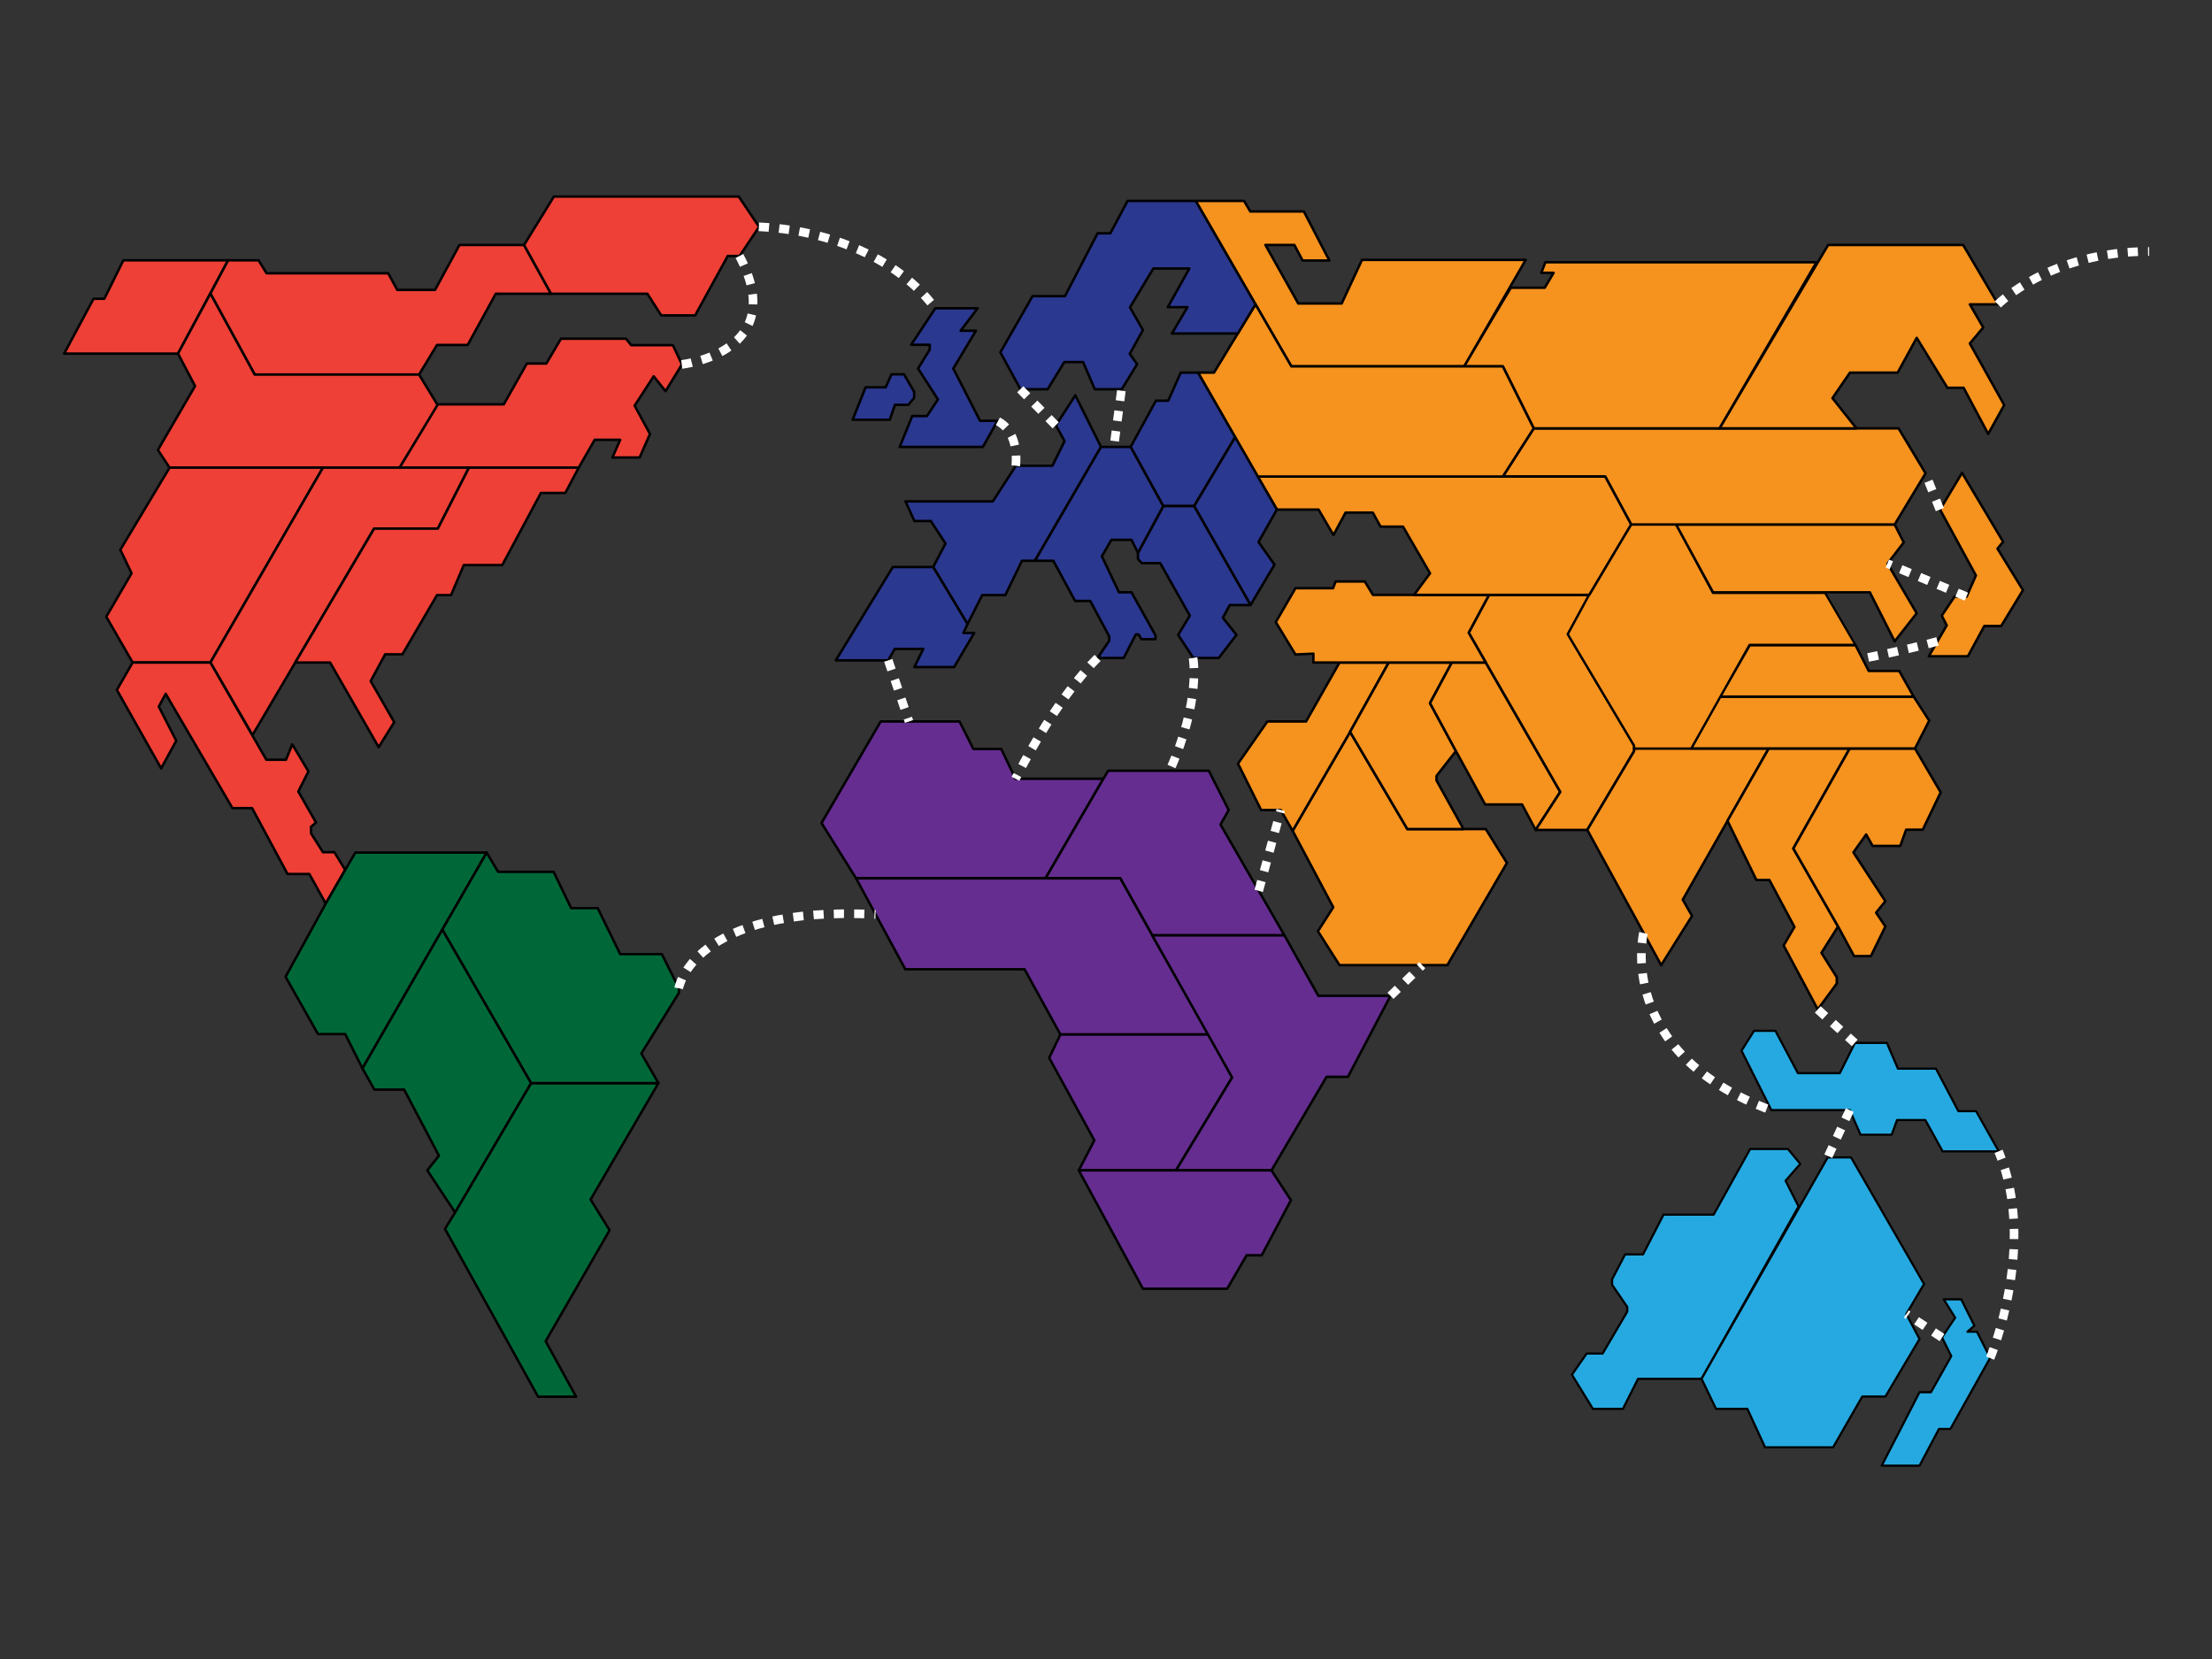 <?xml version="1.0" encoding="utf-8"?>
<!-- Generator: Adobe Illustrator 18.1.1, SVG Export Plug-In . SVG Version: 6.00 Build 0)  -->
<!DOCTYPE svg PUBLIC "-//W3C//DTD SVG 1.1//EN" "http://www.w3.org/Graphics/SVG/1.1/DTD/svg11.dtd">
<svg version="1.1" id="Layer_1" xmlns="http://www.w3.org/2000/svg" xmlns:xlink="http://www.w3.org/1999/xlink" x="0px" y="0px"
	 viewBox="0 0 1024 768" enable-background="new 0 0 1024 768" xml:space="preserve">
<rect x="0" y="0" width="1024" height="768" fill="#333333" stroke="none"/>
<g>
	
		<polygon fill="#EE4036" stroke="#000000" stroke-width="1.147" stroke-linecap="square" stroke-linejoin="round" stroke-miterlimit="10" points="
		57.1,120.5 105.6,120.5 82.4,163.7 29.7,163.7 43.3,138.3 48.3,138.3 	"/>
	
		<polygon fill="#EE4036" stroke="#000000" stroke-width="1.147" stroke-linecap="square" stroke-linejoin="round" stroke-miterlimit="10" points="
		119.7,120.5 105.6,120.5 97.4,135.9 117.9,173.4 194,173.4 202.3,159.7 216.5,159.7 229.5,136 255.1,136 242.6,113.4 212.7,113.4 
		201.4,134.2 183.9,134.2 179.7,126.5 123.4,126.5 	"/>
	
		<polygon fill="#EE4036" stroke="#000000" stroke-width="1.147" stroke-linecap="square" stroke-linejoin="round" stroke-miterlimit="10" points="
		256.4,91 242.6,113.4 255.1,136 299.7,136 306.1,146 321.8,146 336.9,118.5 342.4,118.5 351.4,105 342,91 	"/>
	
		<polygon fill="#EE4036" stroke="#000000" stroke-width="1.147" stroke-linecap="square" stroke-linejoin="round" stroke-miterlimit="10" points="
		82.4,163.7 90.3,178.7 73.1,208.3 78.5,216.5 185,216.5 202.7,187.7 194,173.4 117.9,173.4 97.4,135.9 	"/>
	
		<polygon fill="#EE4036" stroke="#000000" stroke-width="1.147" stroke-linecap="square" stroke-linejoin="round" stroke-miterlimit="10" points="
		233.2,187.2 202.7,187.2 185,216.5 267.9,216.5 275.3,203.6 287.1,203.6 283.5,211.8 296.1,211.8 300.9,200.9 293.8,187.8 
		302.6,174.2 308.1,181.1 315.7,168.7 311.5,159.8 292.2,159.8 289.8,156.8 259.7,156.8 252.9,168.3 243.9,168.3 	"/>
	
		<polygon fill="#EE4036" stroke="#000000" stroke-width="1.147" stroke-linecap="square" stroke-linejoin="round" stroke-miterlimit="10" points="
		78.5,216.5 55.7,254.5 60.9,265.4 49.2,285.5 61.4,306.7 97.4,306.7 149.5,216.5 	"/>
	
		<polygon fill="#EE4036" stroke="#000000" stroke-width="1.147" stroke-linecap="square" stroke-linejoin="round" stroke-miterlimit="10" points="
		173.2,244.7 202.7,244.7 217.1,216.5 149.5,216.5 97.4,306.7 116.9,340.3 	"/>
	
		<polygon fill="#EE4036" stroke="#000000" stroke-width="1.147" stroke-linecap="square" stroke-linejoin="round" stroke-miterlimit="10" points="
		152.8,306.7 136.7,306.7 173.2,244.7 202.7,244.7 217.1,216.5 267.9,216.5 261.7,228.2 250.4,228.2 232.5,261.6 214.7,261.6 
		208.8,275.5 202.3,275.5 186.3,302.9 178.3,302.9 171.6,315.3 182.5,334.3 175.3,345.9 	"/>
	
		<polygon fill="#EE4036" stroke="#000000" stroke-width="1.147" stroke-linecap="square" stroke-linejoin="round" stroke-miterlimit="10" points="
		61.4,306.7 54.1,319.4 74.6,355.7 81.6,342.9 73.5,327.1 76.7,321.2 107.6,374.1 116.7,374.1 133.1,404.6 143.2,404.6 150.8,418.3 
		159.8,402.7 154.8,394.5 149.5,394.5 144,385.8 144,382.7 146.3,380.8 138.1,366.4 142.8,357.1 135.3,344.6 132.4,351.7 
		123.3,351.7 97.4,306.7 	"/>
</g>
<g>
	
		<polygon fill="#652D90" stroke="#000000" stroke-width="1.147" stroke-linecap="square" stroke-linejoin="round" stroke-miterlimit="10" points="
		407.7,334 444.2,334 450.6,346.7 463.5,346.7 470.1,360.5 510.8,360.5 484,406.6 396.3,406.6 380.3,381 	"/>
	
		<polygon fill="#652D90" stroke="#000000" stroke-width="1.147" stroke-linecap="square" stroke-linejoin="round" stroke-miterlimit="10" points="
		559.6,356.8 513,356.8 510.8,360.5 484,406.6 518.6,406.6 533.4,433 594.6,433 565,381.7 568.8,375 	"/>
	
		<polygon fill="#652D90" stroke="#000000" stroke-width="1.147" stroke-linecap="square" stroke-linejoin="round" stroke-miterlimit="10" points="
		396.3,406.6 419.1,448.7 474.3,448.7 490.9,478.9 559.6,478.9 533.4,433 518.6,406.6 	"/>
	
		<polygon fill="#652D90" stroke="#000000" stroke-width="1.147" stroke-linecap="square" stroke-linejoin="round" stroke-miterlimit="10" points="
		485.7,489.7 490.9,478.9 559.6,478.9 570.4,498.8 544.4,541.8 499.4,541.8 506.6,527.9 	"/>
	
		<polygon fill="#652D90" stroke="#000000" stroke-width="1.147" stroke-linecap="square" stroke-linejoin="round" stroke-miterlimit="10" points="
		614.1,498.5 624,498.5 643.7,461 610.3,461 594.6,433 533.4,433 570.4,498.8 544.4,541.8 588.6,541.8 	"/>
	
		<polygon fill="#652D90" stroke="#000000" stroke-width="1.147" stroke-linecap="square" stroke-linejoin="round" stroke-miterlimit="10" points="
		499.4,541.8 529.1,596.6 568.1,596.6 577.1,581.1 584.1,581.1 597.6,555.6 588.6,541.8 	"/>
</g>
<g>
	<polygon fill="#26A9E0" stroke="#000000" stroke-linecap="square" stroke-linejoin="round" stroke-miterlimit="10" points="
		827.7,531.9 810.2,531.9 793.3,562.3 770.1,562.3 760.6,580.7 752.3,580.7 746.3,592.2 746.3,594.8 753.3,605 753.3,607.2 
		741.9,626.6 734.5,626.6 727.7,636.4 737.4,652.2 751.3,652.2 758.3,638.3 787.7,638.3 832.6,558.5 826.6,546.6 833.4,538.8 	"/>
	<polygon fill="#26A9E0" stroke="#000000" stroke-linecap="square" stroke-linejoin="round" stroke-miterlimit="10" points="
		846.1,535.8 856.9,535.8 890.7,594.4 882.5,608.3 888.6,619.9 872.8,646.5 862.1,646.5 848.6,670 817.1,670 808.9,652.2 
		794.4,652.2 787.7,638.3 	"/>
</g>
<polygon fill="#F6921E" stroke="#000000" stroke-width="1.147" stroke-linecap="square" stroke-linejoin="round" stroke-miterlimit="10" points="
	617.2,420 610.1,431.1 620.1,446.8 670,446.8 697.6,399.5 687.8,383.8 651.5,383.8 625,338.8 598.4,384.6 "/>
<polygon fill="#F6921E" stroke="#000000" stroke-width="1.147" stroke-linecap="square" stroke-linejoin="round" stroke-miterlimit="10" points="
	592.9,375 583.8,375 573.1,353.5 586.7,334 604.6,334 620.1,306.7 642.9,306.7 625,338.8 598.4,384.6 "/>
<polygon fill="#F6921E" stroke="#000000" stroke-width="1.147" stroke-linecap="square" stroke-linejoin="round" stroke-miterlimit="10" points="
	674,347.7 665,359.2 665,361.3 677.5,383.8 651.5,383.8 625,338.8 642.9,306.7 672.1,306.7 662,325.5 "/>
<polygon fill="#F6921E" stroke="#000000" stroke-width="1.147" stroke-linecap="square" stroke-linejoin="round" stroke-miterlimit="10" points="
	687.8,306.7 672.1,306.7 662,325.5 674,347.7 687.5,372.4 704.6,372.4 710.9,384.2 722.3,366.6 "/>
<polygon fill="#F6921E" stroke="#000000" stroke-width="1.147" stroke-linecap="square" stroke-linejoin="round" stroke-miterlimit="10" points="
	734.8,384.2 710.9,384.2 722.3,366.6 679.9,292.9 689.3,275.4 735.7,275.4 725.8,293.6 756.5,345.2 756.5,347.7 "/>
<polygon fill="#F6921E" stroke="#000000" stroke-width="1.147" stroke-linecap="square" stroke-linejoin="round" stroke-miterlimit="10" points="
	769,446.8 734.8,384.2 756.5,347.7 756.5,346.5 818.8,346.5 779,416.5 783.3,424 "/>
<polygon fill="#F6921E" stroke="#000000" stroke-width="1.147" stroke-linecap="square" stroke-linejoin="round" stroke-miterlimit="10" points="
	856.3,346.5 818.8,346.5 799.7,380 813.1,407.4 819.1,407.4 830.7,429.1 825.7,437.7 841.5,467.3 850.3,455.3 850.3,452.4 
	843.2,441.1 850.9,428.9 830.2,392.8 "/>
<polygon fill="#F6921E" stroke="#000000" stroke-width="1.147" stroke-linecap="square" stroke-linejoin="round" stroke-miterlimit="10" points="
	886.5,346.5 856.3,346.5 830.2,392.8 850.9,428.9 858.3,442.6 866.1,442.6 872.8,428.9 868.5,422.5 872.8,417.2 858,394.6 
	863.9,386.3 866.9,391.6 879.7,391.6 882.4,384.1 890.1,384.1 898.4,366.8 "/>
<polygon fill="#F6921E" stroke="#000000" stroke-width="1.147" stroke-linecap="square" stroke-linejoin="round" stroke-miterlimit="10" points="
	631.8,269.2 635.6,275.4 689.3,275.4 679.9,292.9 687.8,306.7 608,306.7 608,302.6 599.7,303 590.6,288 599.7,272.3 617.1,272.3 
	618.3,269.2 "/>
<polygon fill="#F6921E" stroke="#000000" stroke-width="1.147" stroke-linecap="square" stroke-linejoin="round" stroke-miterlimit="10" points="
	885.9,322.5 893.1,333.6 886.5,346.5 782.9,346.5 796.3,322.5 "/>
<polygon fill="#F6921E" stroke="#000000" stroke-width="1.147" stroke-linecap="square" stroke-linejoin="round" stroke-miterlimit="10" points="
	810,298.7 796.3,322.5 885.9,322.5 879.2,310.6 865.1,310.6 859,298.7 "/>
<polygon fill="#F6921E" stroke="#000000" stroke-linecap="square" stroke-linejoin="round" stroke-miterlimit="10" points="
	844.9,274.5 793,274.5 775.9,242.5 755.1,242.5 744.5,260.3 735.7,275.3 725.8,293.6 756.5,345.2 756.5,346.5 782.9,346.5 
	809.9,298.5 858.9,298.5 "/>
<polygon fill="#F6921E" stroke="#000000" stroke-width="1.147" stroke-linecap="square" stroke-linejoin="round" stroke-miterlimit="10" points="
	877.1,242.8 775.9,242.8 793,274.2 844.9,274.2 865.6,274.2 877.1,296.9 887.3,283.9 873.8,260.9 881.3,251.1 "/>
<polygon fill="#F6921E" stroke="#000000" stroke-width="1.147" stroke-linecap="square" stroke-linejoin="round" stroke-miterlimit="10" points="
	878.9,198.3 891.4,219.1 877.1,242.8 755.1,242.8 743.1,220.6 695.7,220.6 710,198.3 "/>
<polygon fill="#F6921E" stroke="#000000" stroke-width="1.147" stroke-linecap="square" stroke-linejoin="round" stroke-miterlimit="10" points="
	654.6,275.4 662,265.4 649.5,243.8 639.1,243.8 635.5,237.3 622.9,237.3 617.3,247.7 610.4,235.9 591.1,235.9 582.2,220.6 
	743.1,220.6 755.1,242.8 735.7,275.4 "/>
<polygon fill="#26A9E0" stroke="#000000" stroke-linecap="square" stroke-linejoin="round" stroke-miterlimit="10" points="
	821.9,477.2 832.3,496.8 851.7,496.8 858.7,482.8 873.5,482.8 878.6,494.7 896.2,494.7 906.6,514.4 914.8,514.4 925.3,533 
	899.3,533 891.3,518.5 878.2,518.5 875.7,525.3 861.3,525.3 856.3,513.9 820,513.9 806.2,486.4 812,477.2 "/>
<polygon fill="#F6921E" stroke="#000000" stroke-width="1.147" stroke-linecap="square" stroke-linejoin="round" stroke-miterlimit="10" points="
	908.3,218.9 927.3,250.8 924.7,254 936.5,273.2 926.4,289.8 918.6,289.8 911,303.8 892.9,303.8 901.2,289.5 898.9,285 904.8,276.2 
	910.4,276.2 914.7,266.4 898.1,235.9 "/>
<polygon fill="#F6921E" stroke="#000000" stroke-width="1.147" stroke-linecap="square" stroke-linejoin="round" stroke-miterlimit="10" points="
	920.4,200.9 927.8,187.5 911.9,159 918.1,151.6 911.9,140.9 925,140.9 908.8,113.4 846.3,113.4 841.6,121.3 796,198.3 859.4,198.3 
	848.3,184.3 856.4,172.5 878.5,172.5 887.3,156.4 901.5,179.5 909,179.5 "/>
<polygon fill="#F6921E" stroke="#000000" stroke-width="1.147" stroke-linecap="square" stroke-linejoin="round" stroke-miterlimit="10" points="
	715.4,121.4 713.5,126.3 719.2,126.3 715.1,133.2 699.4,133.2 677.7,169.6 695.7,169.6 710,198.3 796,198.3 840.9,121.4 "/>
<polygon fill="#F6921E" stroke="#000000" stroke-width="1.147" stroke-linecap="square" stroke-linejoin="round" stroke-miterlimit="10" points="
	706.3,120.3 630.5,120.3 621.1,140.5 601,140.5 585.8,113.4 599.2,113.4 603,120.6 615.4,120.6 603.6,97.9 578.8,97.9 575.9,93 
	553.5,93 597.8,169.6 677.8,169.6 "/>
<polygon fill="#F6921E" stroke="#000000" stroke-width="1.147" stroke-linecap="square" stroke-linejoin="round" stroke-miterlimit="10" points="
	581.2,140.9 562,172.5 554.6,172.5 582.2,220.6 695.7,220.6 710,198.3 695.7,169.6 597.8,169.6 "/>
<g>
	
		<polygon fill="#2B388F" stroke="#000000" stroke-width="1.147" stroke-linecap="square" stroke-linejoin="round" stroke-miterlimit="10" points="
		522,93 553.5,93 581.2,140.9 573,154.4 542.5,154.4 549.7,142.2 540.6,142.2 550.6,124.3 533.9,124.3 523.1,142.3 529.1,152.8 
		523,163.8 526.4,168.6 519.3,180.2 506.8,180.2 501.4,167.6 492.7,167.6 485,180.2 472.4,180.2 463.1,163.1 478,137.1 493,137.1 
		508.1,108 514,108 	"/>
	
		<polygon fill="#2B388F" stroke="#000000" stroke-width="1.147" stroke-linecap="square" stroke-linejoin="round" stroke-miterlimit="10" points="
		546.6,172.5 554.6,172.5 571.8,202.4 552.8,234.3 538.5,234.3 523.4,206.9 535.1,185.5 540.8,185.5 	"/>
	
		<polygon fill="#2B388F" stroke="#000000" stroke-width="1.147" stroke-linecap="square" stroke-linejoin="round" stroke-miterlimit="10" points="
		582.6,250.9 591.1,235.9 571.8,202.4 552.8,234.3 578.9,280.1 590,261.4 	"/>
	
		<polygon fill="#2B388F" stroke="#000000" stroke-width="1.147" stroke-linecap="square" stroke-linejoin="round" stroke-miterlimit="10" points="
		538.5,234.3 526.8,255.9 526.8,258.8 528.6,260.7 537.1,260.7 550.8,285 545.4,293.9 552.4,304.6 564.2,304.6 572.4,293.9 
		566.1,286 569.3,280.1 578.9,280.1 552.8,234.3 	"/>
	
		<polygon fill="#2B388F" stroke="#000000" stroke-width="1.147" stroke-linecap="square" stroke-linejoin="round" stroke-miterlimit="10" points="
		497.8,183 509.7,206.9 479.1,259.6 473.1,259.6 465.4,275.5 454.7,275.5 447.9,288.9 432,262.5 437.7,251.6 430.9,241.2 
		423.3,241.2 419.2,232.1 459.6,232.1 470.3,215.6 487.2,215.6 492.8,204.2 488.8,196.9 	"/>
	
		<polygon fill="#2B388F" stroke="#000000" stroke-width="1.147" stroke-linecap="square" stroke-linejoin="round" stroke-miterlimit="10" points="
		413.3,262.5 432,262.5 447.9,288.9 446,293 451,293 441.7,308.8 423.3,308.8 427.4,300.4 414.2,300.4 411.2,305.7 386.9,305.7 	"/>
	
		<polygon fill="#2B388F" stroke="#000000" stroke-width="1.147" stroke-linecap="square" stroke-linejoin="round" stroke-miterlimit="10" points="
		433,142.7 452.6,142.7 444.7,153.1 451.8,153.1 441.3,170.6 453.7,194.8 461.8,194.8 455,206.9 416.5,206.9 422.3,192.6 
		429.1,192.6 434.2,184.9 425,170.6 430.4,161.8 430.4,159.6 421.8,159.6 	"/>
	
		<polygon fill="#2B388F" stroke="#000000" stroke-width="1.147" stroke-linecap="square" stroke-linejoin="round" stroke-miterlimit="10" points="
		400.7,179.3 410,179.3 412.7,173.3 418.5,173.3 423.2,181.4 423.2,184.2 420.5,187.4 414.3,187.4 411.9,194.3 394.7,194.3 	"/>
	
		<polygon fill="#2B388F" stroke="#000000" stroke-width="1.147" stroke-linecap="square" stroke-linejoin="round" stroke-miterlimit="10" points="
		523.4,206.9 509.7,206.9 479.1,259.6 487.6,259.6 497.7,278.2 504.7,278.2 513.5,294.6 513.5,296.6 508.1,304.6 520.2,304.6 
		525.8,293.7 527.1,293.7 528.4,295.9 534.9,295.9 534.9,294.1 523.8,274.2 518,274.2 510.1,257.5 514.5,249.9 523.8,249.9 
		526.8,255.9 538.5,234.3 	"/>
</g>
<g>
	
		<polygon fill="#006838" stroke="#000000" stroke-width="1.147" stroke-linecap="square" stroke-linejoin="round" stroke-miterlimit="10" points="
		164.5,394.7 225.3,394.7 167.8,494.6 159.8,478.7 147.2,478.7 132.2,452.2 150.8,418.3 159.8,402.7 	"/>
	
		<polygon fill="#006838" stroke="#000000" stroke-width="1.147" stroke-linecap="square" stroke-linejoin="round" stroke-miterlimit="10" points="
		167.8,494.6 173.3,504.4 187.1,504.4 203.2,535 197.8,541.8 210.7,561.3 245.9,501.4 204.8,430.3 	"/>
	
		<polygon fill="#006838" stroke="#000000" stroke-width="1.147" stroke-linecap="square" stroke-linejoin="round" stroke-miterlimit="10" points="
		304.8,501.4 273.4,555.3 282.2,569.5 252.6,620.9 266.7,646.6 249.1,646.6 206,568.9 210.7,561.3 245.9,501.4 	"/>
	
		<polygon fill="#006838" stroke="#000000" stroke-width="1.147" stroke-linecap="square" stroke-linejoin="round" stroke-miterlimit="10" points="
		230.6,403.6 256.3,403.6 264.4,420.4 276.7,420.4 287.1,441.7 306.4,441.7 314.3,457.5 314.3,459.6 296.9,487.7 304.8,501.4 
		245.9,501.4 204.8,430.3 225.3,394.7 	"/>
</g>
<polygon fill="#26A9E0" stroke="#000000" stroke-linecap="square" stroke-linejoin="round" stroke-miterlimit="10" points="
	899.8,601.5 907.9,601.5 914,613.7 910.8,616.5 915.2,616.5 921.3,628.6 902.9,661.5 897.6,661.5 888.6,678.5 871.1,678.5 
	888.6,644.5 893.9,644.5 903.3,627.8 899,619.1 905.1,610 "/>
<path fill="none" stroke="#FFFFFF" stroke-width="4" stroke-miterlimit="10" stroke-dasharray="4.707,4.707,4.707,4.707,4.707,4.707" d="
	M351.3,105c9.1,0.4,29.3,2.3,49.7,12.2c18.1,8.8,27.7,19.8,31.9,25.5"/>
<path fill="none" stroke="#FFFFFF" stroke-width="4" stroke-miterlimit="10" stroke-dasharray="4.707,4.707,4.707,4.707,4.707,4.707" d="
	M315.6,168.7c0,0,50.4-5.5,26.7-50.2"/>
<path fill="none" stroke="#FFFFFF" stroke-width="4" stroke-miterlimit="10" stroke-dasharray="4.707,4.707,4.707,4.707,4.707,4.707" d="
	M314.2,457.5c0,0,6.2-38.5,91.1-34.2"/>
<path fill="none" stroke="#FFFFFF" stroke-width="4" stroke-miterlimit="10" stroke-dasharray="4.707,4.707,4.707,4.707,4.707,4.707" d="
	M508.1,304.6c0,0-17.9,16.6-38,55.9"/>
<path fill="none" stroke="#FFFFFF" stroke-width="4" stroke-miterlimit="10" stroke-dasharray="4.707,4.707,4.707,4.707,4.707,4.707" d="
	M552.3,304.6c0,0,3.8,19.8-10.8,52.1"/>
<line fill="none" stroke="#FFFFFF" stroke-width="4" stroke-miterlimit="10" stroke-dasharray="4.707,4.707,4.707,4.707,4.707,4.707" x1="411.2" y1="305.7" x2="420.8" y2="334"/>
<line fill="none" stroke="#FFFFFF" stroke-width="4" stroke-miterlimit="10" stroke-dasharray="4.707,4.707,4.707,4.707,4.707,4.707" x1="582.7" y1="412.4" x2="592.9" y2="375"/>
<line fill="none" stroke="#FFFFFF" stroke-width="4" stroke-miterlimit="10" stroke-dasharray="4.707,4.707,4.707,4.707,4.707,4.707" x1="643.7" y1="461" x2="658.4" y2="446.8"/>
<line fill="none" stroke="#FFFFFF" stroke-width="4" stroke-miterlimit="10" stroke-dasharray="4.707,4.707,4.707,4.707,4.707,4.707" x1="856.3" y1="513.9" x2="846.1" y2="535.8"/>
<line fill="none" stroke="#FFFFFF" stroke-width="4" stroke-miterlimit="10" stroke-dasharray="4.707,4.707,4.707,4.707,4.707,4.707" x1="899" y1="619.2" x2="882.5" y2="608.3"/>
<path fill="none" stroke="#FFFFFF" stroke-width="4" stroke-miterlimit="10" stroke-dasharray="4.707,4.707,4.707,4.707,4.707,4.707" d="
	M760.8,431.9c0,0-13.3,55.4,59.2,82.1"/>
<path fill="none" stroke="#FFFFFF" stroke-width="4" stroke-miterlimit="10" stroke-dasharray="4.707,4.707,4.707,4.707,4.707,4.707" d="
	M841.5,467.3c0,0,9.6,8.8,17.1,15.5"/>
<path fill="none" stroke="#FFFFFF" stroke-width="4" stroke-miterlimit="10" stroke-dasharray="4.707,4.707,4.707,4.707,4.707,4.707" d="
	M921.3,628.7c0,0,22.1-52.4,3.9-95.7"/>
<path fill="none" stroke="#FFFFFF" stroke-width="4" stroke-miterlimit="10" stroke-dasharray="4.707,4.707,4.707,4.707,4.707,4.707" d="
	M924.9,140.9c0,0,24.1-24.5,70-24.5"/>
<path fill="none" stroke="#FFFFFF" stroke-width="4" stroke-miterlimit="10" stroke-dasharray="4.707,4.707,4.707,4.707,4.707,4.707" d="
	M470.2,215.6c0,0,2.2-15.4-8.5-20.7"/>
<line fill="none" stroke="#FFFFFF" stroke-width="4" stroke-miterlimit="10" stroke-dasharray="4.707,4.707,4.707,4.707,4.707,4.707" x1="516" y1="204.2" x2="519.2" y2="180.2"/>
<line fill="none" stroke="#FFFFFF" stroke-width="4" stroke-miterlimit="10" stroke-dasharray="4.707,4.707,4.707,4.707,4.707,4.707" x1="488.7" y1="196.9" x2="472.3" y2="180.2"/>
<line fill="none" stroke="#FFFFFF" stroke-width="4" stroke-miterlimit="10" stroke-dasharray="4.707,4.707,4.707,4.707,4.707,4.707" x1="910.3" y1="276.2" x2="873.7" y2="260.9"/>
<line fill="none" stroke="#FFFFFF" stroke-width="4" stroke-miterlimit="10" stroke-dasharray="4.707,4.707,4.707,4.707,4.707,4.707" x1="898" y1="235.9" x2="891.3" y2="219.1"/>
<path fill="none" stroke="#FFFFFF" stroke-width="4" stroke-miterlimit="10" stroke-dasharray="4.707,4.707,4.707,4.707,4.707,4.707" d="
	M896.9,296.9c0,0-10.3,3.1-34.7,8"/>
</svg>

